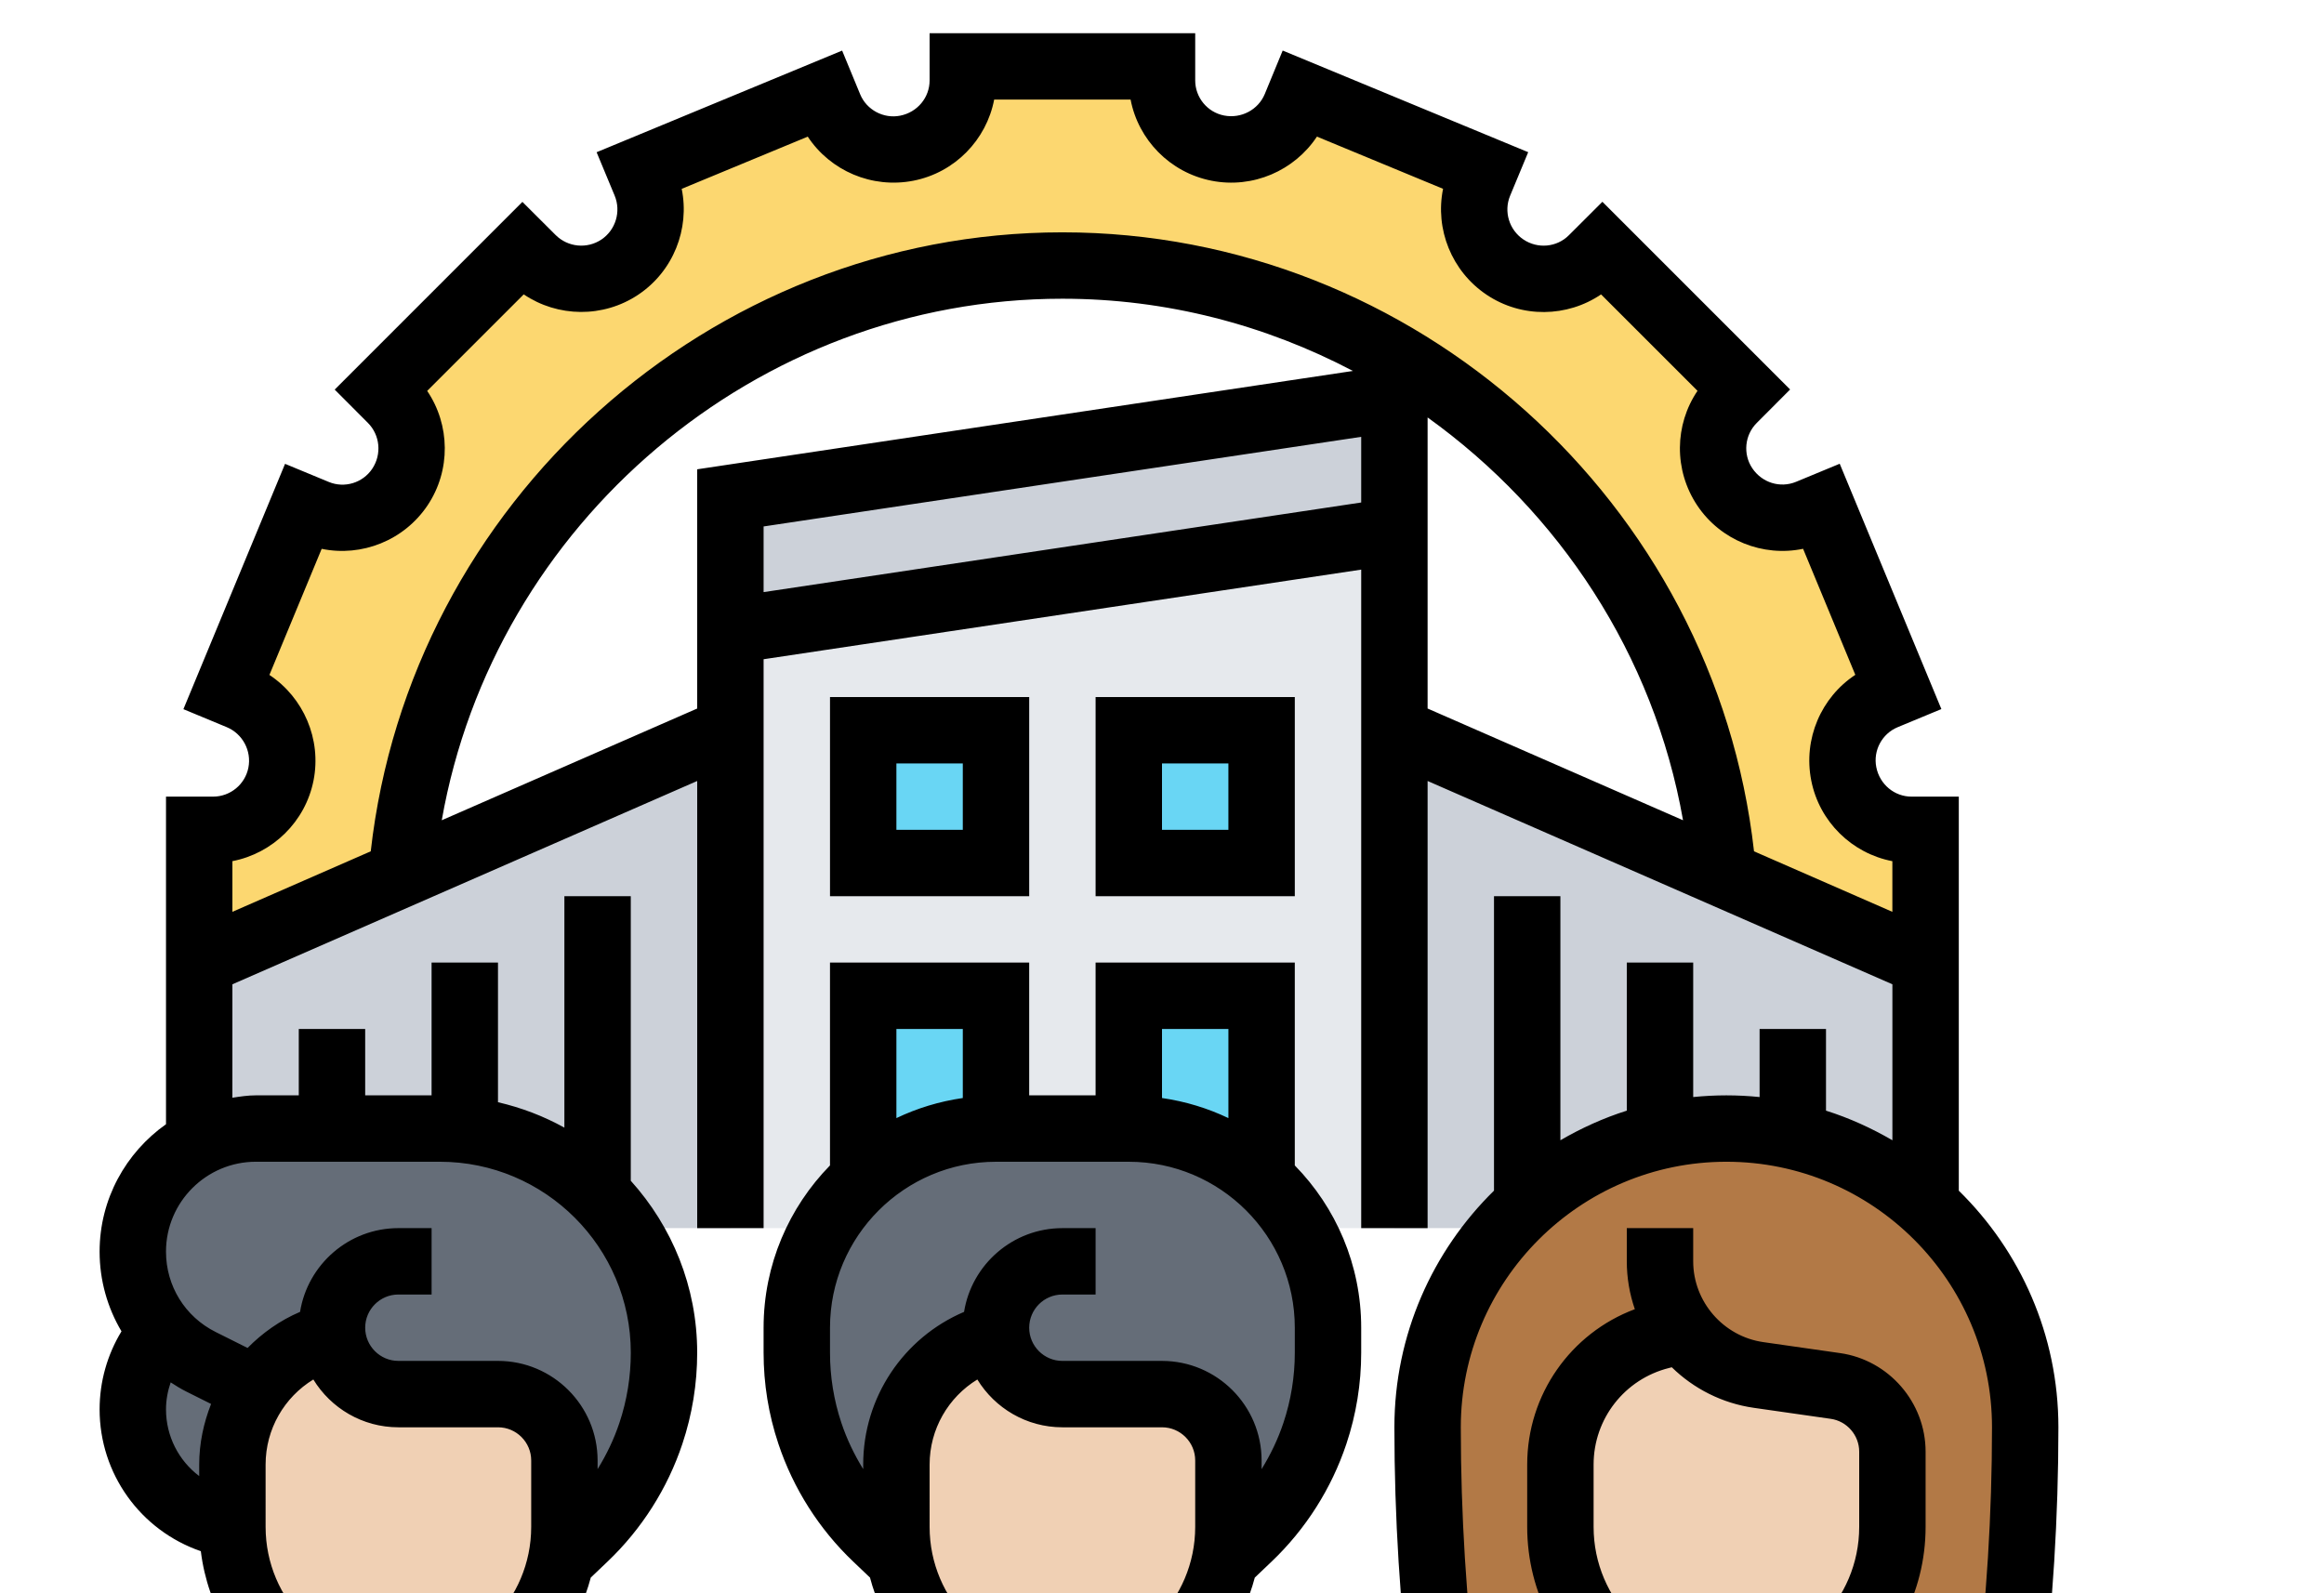 <svg xmlns="http://www.w3.org/2000/svg" id="_x33_0" enable-background="new 0 0 64 64" height="48" width="70" >
<g><g><g><path d="m58 25v4l-6.08-2.66c-.53-6.46-4.13-12.05-9.33-15.3-3.07-1.93-6.7-3.04-10.59-3.04-10.48 0-19.07 8.07-19.92 18.34l-6.08 2.66v-4h.42c.99 0 1.85-.7 2.04-1.68.2-.98-.33-1.96-1.25-2.34l-.38-.16 2.3-5.54.39.16c.92.38 1.97.06 2.52-.76l.01-.01c.55-.83.44-1.93-.26-2.64l-.3-.29 4.25-4.25.29.3c.41.4.94.61 1.48.61.4 0 .81-.12 1.16-.35.83-.56 1.15-1.62.77-2.54l-.16-.38 5.54-2.3.16.39c.38.92 1.35 1.44 2.33 1.25l.01-.01c.98-.19 1.68-1.04 1.68-2.04v-.42h6v.42c0 1 .7 1.85 1.68 2.04h.01c.97.2 1.95-.33 2.33-1.25l.16-.38 5.54 2.3-.16.38c-.38.92-.06 1.98.77 2.54h.01c.82.55 1.92.45 2.62-.26l.3-.3 4.25 4.25-.3.3c-.71.7-.81 1.8-.26 2.62l.01.02c.55.82 1.6 1.14 2.52.76l.39-.16 2.3 5.54-.39.16c-.92.38-1.44 1.35-1.25 2.33l.01.01c.19.98 1.04 1.68 2.04 1.68z" fill="#fcd770"/></g><g><path d="m18 35.96c-1.22-1.21-2.89-1.96-4.75-1.96h-3.25-2.29c-.62 0-1.2.15-1.71.42v-5.42l6.08-2.66 9.92-4.34v15h-3.14l-.84-1.02c-.01-.01-.01-.01-.02-.02z" fill="#ccd1d9"/></g><g><path d="m50 34.22c-1.52.35-2.89 1.08-4 2.07-.12.12-.24.23-.36.35s-.23.24-.34.36h-3.3v-15l9.92 4.34 6.08 2.66v7.29c-1.11-.99-2.48-1.72-4-2.07-.64-.14-1.31-.22-2-.22s-1.36.08-2 .22z" fill="#ccd1d9"/></g><g><path d="m42 12v4l-20 3v-4z" fill="#ccd1d9"/></g><g><path d="m22 19v3 15h20v-15-6z" fill="#e6e9ed"/></g><g><path d="m34 22h4v4h-4z" fill="#69d6f4"/></g><g><path d="m38 30v5.53c-1.06-.95-2.46-1.53-4-1.53v-4z" fill="#69d6f4"/></g><g><path d="m30 30v4c-1.54 0-2.94.58-4 1.53v-5.53z" fill="#69d6f4"/></g><g><path d="m26 22h4v4h-4z" fill="#69d6f4"/></g><g><path d="m8.56 57.58 3.44 4.42h-10v-2.46c0-1.63.65-3.19 1.8-4.34.55-.55 1.2-.99 1.91-1.29z" fill="#fcd770"/></g><g><path d="m22 62h-10l3.44-4.42 2.85-3.67c.71.3 1.36.74 1.91 1.29 1.15 1.15 1.8 2.71 1.8 4.34z" fill="#fcd770"/></g><g><path d="m15.44 57.58-3.44 4.42-3.44-4.42 3.44-2.58z" fill="#b4dd7f"/></g><g><path d="m18.29 53.91-2.85 3.67-3.44-2.58 3-2 2.35.59c.32.08.64.19.94.32z" fill="#a0d468"/></g><g><path d="m12 55-3.44 2.58-2.85-3.67c.3-.13.62-.24.94-.32l2.35-.59z" fill="#a0d468"/></g><g><path d="m42 59.54v2.46h-10l3.44-4.42 2.85-3.67c.71.3 1.36.74 1.91 1.29 1.15 1.15 1.8 2.71 1.8 4.34z" fill="#b4dd7f"/></g><g><path d="m28.56 57.58 3.44 4.42h-10v-2.46c0-1.63.65-3.19 1.8-4.34.55-.55 1.2-.99 1.91-1.29z" fill="#b4dd7f"/></g><g><path d="m35.44 57.58-3.44 4.42-3.44-4.42 3.44-2.58z" fill="#ff826e"/></g><g><path d="m38.29 53.91-2.85 3.67-3.44-2.58 3-2 2.35.59c.32.08.64.19.94.32z" fill="#fc6e51"/></g><g><path d="m32 55-3.44 2.58-2.85-3.67c.3-.13.62-.24.94-.32l2.35-.59z" fill="#fc6e51"/></g><g><path d="m62 59.54v2.46h-10l3.89-5 2.4-3.09c.63.27 1.2.64 1.7 1.1.07.06.14.12.21.19 1.15 1.15 1.8 2.71 1.8 4.34z" fill="#ff826e"/></g><g><path d="m48.11 57 3.89 5h-10v-2.46c0-1.63.65-3.19 1.8-4.34.07-.07.14-.13.21-.19.5-.46 1.07-.83 1.7-1.1z" fill="#ff826e"/></g><g><path d="m55.89 57-3.89 5-3.89-5z" fill="#b4dd7f"/></g><g><path d="m17 44v2c0 .34-.03.68-.1 1-.2.98-.68 1.86-1.36 2.54-.35.35-.75.64-1.19.87l-2.35.59c-.85 0-1.65-.21-2.35-.59-1.58-.84-2.65-2.5-2.65-4.41v-1.88c0-.84.26-1.62.71-2.27.54-.77 1.34-1.36 2.31-1.6.12.99.97 1.75 1.98 1.75h3c1.1 0 2 .9 2 2z" fill="#f0d0b4"/></g><g><path d="m12 51 2.35-.59.65 2.59-3 2-3-2 .65-2.59c.7.38 1.5.59 2.35.59z" fill="#f0d0b4"/></g><g><path d="m37 44v2c0 .34-.03.68-.1 1-.2.98-.68 1.86-1.36 2.54-.35.35-.75.64-1.19.87l-2.35.59c-.85 0-1.65-.21-2.35-.59-1.3-.69-2.25-1.93-2.55-3.41-.07-.32-.1-.66-.1-1v-1.88c0-1.83 1.24-3.42 3.02-3.87.12.99.97 1.75 1.98 1.75h3c1.1 0 2 .9 2 2z" fill="#f0d0b4"/></g><g><path d="m29 53 .65-2.59c.7.38 1.5.59 2.35.59l2.35-.59.65 2.59-3 2z" fill="#f0d0b4"/></g><g><path d="m50.7 40.07c.53.71 1.33 1.22 2.27 1.35l2.31.33c.99.15 1.72.99 1.72 1.98v2.27c0 1.38-.56 2.63-1.46 3.54-.35.35-.75.64-1.19.87-.7.38-1.5.59-2.35.59s-1.65-.21-2.35-.59c-1.58-.84-2.65-2.5-2.65-4.41v-1.88c0-1.83 1.25-3.43 3.03-3.88l.66-.16z" fill="#f0d0b4"/></g><g><path d="m48.11 57-2.4-3.09c.3-.13.62-.24.94-.32l.6-.15c1.08-.27 1.92-1.11 2.19-2.19l.21-.84c.7.38 1.5.59 2.35.59s1.65-.21 2.35-.59l.21.84c.27 1.08 1.11 1.92 2.19 2.19l.6.15c.32.08.64.19.94.32l-2.4 3.09z" fill="#f0d0b4"/></g><g><path d="m46.65 53.59c-.32.08-.64.19-.94.32-.63.27-1.2.64-1.7 1.1l-.01-.01-.5-4.03c-.33-2.64-.5-5.31-.5-7.97 0-1.95.62-3.75 2.3-6 .11-.12.22-.24.34-.36s.24-.23.36-.35c1.11-.99 2.48-1.72 4-2.07.64-.14 1.31-.22 2-.22s1.36.08 2 .22c1.52.35 2.89 1.08 4 2.07.12.12.24.23.36.35 1.63 1.62 2.64 3.88 2.64 6.36 0 2.66-.17 5.33-.5 7.97l-.5 4.03-.01.01c-.5-.46-1.07-.83-1.7-1.1-.3-.13-.62-.24-.94-.32l-.6-.15c-1.08-.27-1.92-1.11-2.19-2.19l-.21-.84c.44-.23.84-.52 1.19-.87.9-.91 1.46-2.16 1.46-3.54v-2.27c0-.99-.73-1.83-1.72-1.98l-2.31-.33c-.94-.13-1.74-.64-2.27-1.35l-.01.01-.66.16c-1.78.45-3.03 2.05-3.03 3.88v1.88c0 1.91 1.07 3.57 2.65 4.41l-.21.84c-.27 1.08-1.11 1.92-2.19 2.19z" fill="#b27946"/></g><g><path d="m10.02 40.25c-.97.24-1.77.83-2.31 1.6l-1.66-.83c-.45-.22-.84-.53-1.16-.9-.56-.66-.89-1.51-.89-2.41 0-1.43.81-2.68 2-3.29.51-.27 1.09-.42 1.71-.42h2.29 3.25c1.86 0 3.53.75 4.75 1.96.01.01.01.01.02.02l.84 1.02c1.1 2.88 1.14 3.31 1.14 3.75 0 .83-.13 1.65-.39 2.43-.4 1.2-1.09 2.27-2 3.14l-.71.68c.07-.32.1-.66.1-1v-2c0-1.1-.9-2-2-2h-3c-1.01 0-1.86-.76-1.98-1.75z" fill="#656d78"/></g><g><path d="m7 44.12v1.88l-.59-.2c-.72-.24-1.32-.7-1.75-1.28-.42-.58-.66-1.3-.66-2.06 0-.87.32-1.7.89-2.34.32.37.71.68 1.16.9l1.66.83c-.45.65-.71 1.43-.71 2.27z" fill="#656d78"/></g><g><path d="m30.02 40.25c-1.78.45-3.02 2.04-3.02 3.87v1.88c0 .34.03.68.1 1l-.71-.68c-.91-.87-1.6-1.94-2-3.14-.26-.78-.39-1.6-.39-2.43v-.75c0-1.09.29-2.12.81-3 .31-.55.72-1.05 1.19-1.47 1.06-.95 2.46-1.53 4-1.53h4c1.54 0 2.94.58 4 1.53.47.42.88.92 1.19 1.47.52.88.81 1.91.81 3v.75c0 .83-.13 1.65-.39 2.43-.4 1.2-1.09 2.27-2 3.14l-.71.68c.07-.32.1-.66.1-1v-2c0-1.1-.9-2-2-2h-3c-1.01 0-1.86-.76-1.98-1.75z" fill="#656d78"/></g></g><g><path d="m61.051 54.652.445-3.558c.334-2.678.504-5.401.504-8.094 0-2.79-1.151-5.314-3-7.129v-11.871h-1.423c-.514 0-.959-.366-1.062-.887-.1-.502.172-1.01.646-1.206l1.314-.545-3.062-7.391-1.316.545c-.478.197-1.024.028-1.318-.41-.285-.427-.229-1 .135-1.364l1.005-1.008-5.654-5.655-1.009 1.007c-.363.365-.938.419-1.37.129-.43-.288-.599-.843-.4-1.32l.544-1.31-7.395-3.062-.539 1.308c-.197.478-.713.749-1.226.649-.504-.098-.87-.543-.87-1.057v-1.423h-8v1.423c0 .514-.366.959-.887 1.062-.497.099-1.01-.172-1.205-.645l-.543-1.316-7.395 3.062.544 1.309c.198.479.029 1.034-.4 1.322-.432.288-1.008.232-1.377-.135l-1.002-1-5.654 5.655 1 1.003c.366.367.423.945.131 1.382-.285.426-.835.595-1.31.397l-1.316-.545-3.062 7.391 1.303.541c.48.199.755.713.654 1.223-.099.503-.546.871-1.063.871h-1.418v9.869c-1.206.853-2 2.252-2 3.839 0 .867.237 1.69.659 2.401-.428.704-.659 1.516-.659 2.351 0 1.934 1.224 3.643 3.049 4.273.208 1.699 1.128 3.177 2.453 4.132l-.328 1.31-1.768.442c-1.256.313-2.402.963-3.316 1.877-1.348 1.349-2.09 3.142-2.09 5.048v3.458h62v-3.458c0-1.835-.694-3.561-1.949-4.89zm-45.865-.574 1.431.358-1.365 1.755-1.522-1.142zm-3.186 2.172 2.025 1.519-2.025 2.603-2.025-2.603zm6.567-1.064c.333.207.648.444.928.724.971.97 1.505 2.26 1.505 3.632v1.458h-6.956zm4.433 4.356c0-1.373.534-2.663 1.505-3.633.28-.28.595-.517.928-.724l4.523 5.815h-6.956zm3-15.419v.137c-.27-.438-.494-.904-.657-1.393-.228-.682-.343-1.393-.343-2.115v-.752c0-2.757 2.243-5 5-5h4c2.757 0 5 2.243 5 5v.752c0 .721-.115 1.433-.343 2.115-.163.489-.387.956-.657 1.393v-.26c0-1.654-1.346-3-3-3h-3c-.552 0-1-.449-1-1s.448-1 1-1h1v-2h-1c-1.492 0-2.733 1.095-2.962 2.523-1.821.776-3.038 2.571-3.038 4.6zm3-11.043c-.706.102-1.378.308-2 .605v-2.685h2zm8 .605c-.622-.297-1.294-.503-2-.605v-2.08h2zm-9 10.438c0-1.068.563-2.029 1.438-2.563.528.863 1.479 1.44 2.562 1.44h3c.552 0 1 .449 1 1v2c0 2.206-1.794 4-4 4s-4-1.794-4-4zm4 12.127 2.025 1.519-2.025 2.603-2.025-2.603zm3.253-.06-1.522-1.142 1.456-.971 1.431.358zm-3.253-4.19c.576 0 1.132-.086 1.66-.239l.199.798-1.859 1.239-1.859-1.239.199-.798c.528.153 1.084.239 1.66.239zm-3.186 2.078 1.456.97-1.522 1.142-1.365-1.755zm9.753 1.108c.333.207.648.444.928.724.971.97 1.505 2.26 1.505 3.632v1.458h-6.956zm4.433 4.356c0-1.373.534-2.663 1.505-3.633.28-.28.595-.517.928-.724l4.523 5.815h-6.956zm7.155-1.542h3.69l-1.845 2.372zm5.246-2h-6.801l-1.217-1.565.114-.029c1.347-.336 2.403-1.342 2.827-2.65.532.156 1.093.244 1.676.244s1.145-.088 1.678-.243c.423 1.308 1.479 2.313 2.825 2.65l.115.029zm-3.401-6c-2.206 0-4-1.794-4-4v-1.877c0-1.379.935-2.576 2.273-2.91l.082-.021c.657.642 1.514 1.085 2.473 1.222l2.313.331c.49.069.859.495.859.989v2.266c0 2.206-1.794 4-4 4zm8-7c0 2.61-.164 5.25-.488 7.845l-.301 2.405c-.511-.272-1.051-.491-1.617-.633l-.605-.151c-.718-.18-1.275-.737-1.454-1.455l-.037-.146c1.512-1.09 2.502-2.862 2.502-4.865v-2.266c0-1.483-1.107-2.76-2.575-2.969l-2.313-.331c-1.205-.172-2.112-1.218-2.112-2.434v-1h-2v1c0 .501.085.987.242 1.442-1.934.724-3.242 2.575-3.242 4.681v1.877c0 2.003.99 3.775 2.503 4.866l-.036.146c-.18.718-.737 1.275-1.456 1.455l-.604.151c-.567.142-1.107.361-1.618.633l-.301-2.405c-.324-2.596-.488-5.236-.488-7.846 0-4.411 3.589-8 8-8s8 3.589 8 8zm-50.556-19.487c.245-1.245-.302-2.498-1.329-3.179l1.574-3.799c1.204.249 2.479-.25 3.189-1.309.707-1.057.681-2.427-.011-3.449l2.908-2.908c1.023.692 2.394.716 3.449.01 1.056-.705 1.556-1.979 1.309-3.189l3.797-1.573c.678 1.028 1.932 1.573 3.186 1.327 1.247-.246 2.197-1.232 2.429-2.444h4.109c.232 1.212 1.184 2.198 2.438 2.445 1.245.245 2.495-.302 3.175-1.329l3.799 1.573c-.247 1.209.254 2.484 1.314 3.193 1.056.707 2.425.681 3.445-.012l2.905 2.905c-.693 1.021-.719 2.391-.005 3.458.705 1.052 1.979 1.552 3.185 1.301l1.573 3.797c-1.027.677-1.575 1.929-1.327 3.185.245 1.246 1.23 2.196 2.443 2.429v1.526l-4.167-1.823c-1.18-10.502-10.202-18.648-20.832-18.648s-19.652 8.146-20.833 18.648l-4.167 1.823v-1.527c1.213-.234 2.198-1.185 2.444-2.431zm11.556-2.167-7.694 3.366c1.573-8.937 9.47-15.712 18.694-15.712 3.137 0 6.117.791 8.751 2.176l-19.751 2.963zm2-5.485 18-2.7v1.978l-18 2.7zm20-3.284c3.956 2.839 6.815 7.143 7.694 12.135l-7.694-3.366zm-36 17.077 14-6.125v13.471h2v-17.139l18-2.7v19.839h2v-13.471l14 6.125v4.699c-.628-.365-1.295-.67-2-.892v-2.461h-2v2.051c-.329-.033-.662-.051-1-.051s-.671.018-1 .051v-4.051h-2v4.461c-.705.222-1.372.527-2 .892v-7.353h-2v8.871c-1.849 1.816-3 4.339-3 7.129 0 2.693.17 5.416.504 8.093l.445 3.558c-.366.388-.682.809-.949 1.258-.302-.508-.662-.986-1.091-1.414-.914-.915-2.061-1.564-3.316-1.877l-1.768-.442-.328-1.31c1.113-.802 1.938-1.974 2.298-3.337l.508-.484c1.025-.976 1.804-2.202 2.251-3.544.296-.887.446-1.812.446-2.749v-.752c0-1.902-.765-3.627-2-4.889v-6.111h-6v4h-2v-4h-6v6.111c-1.235 1.263-2 2.988-2 4.889v.752c0 .937.15 1.862.446 2.747.447 1.343 1.226 2.569 2.25 3.544l.509.485c.36 1.362 1.185 2.534 2.298 3.337l-.328 1.31-1.768.442c-1.256.313-2.402.963-3.316 1.877-.429.429-.789.906-1.091 1.414-.302-.508-.662-.986-1.091-1.414-.914-.915-2.061-1.564-3.316-1.877l-1.768-.442-.328-1.31c1.113-.802 1.938-1.974 2.298-3.337l.508-.484c1.025-.976 1.804-2.202 2.251-3.544.296-.886.446-1.811.446-2.748 0-1.992-.761-3.804-2-5.179v-8.573h-2v6.973c-.619-.344-1.292-.602-2-.766v-4.207h-2v4h-2v-2h-2v2h-1.292c-.242 0-.475.036-.708.072zm.708 5.346h5.54c3.172 0 5.752 2.581 5.752 5.752 0 .721-.115 1.433-.343 2.115-.163.489-.387.956-.657 1.393v-.26c0-1.654-1.346-3-3-3h-3c-.552 0-1-.449-1-1s.448-1 1-1h1v-2h-1c-1.492 0-2.733 1.095-2.962 2.523-.604.257-1.133.634-1.581 1.087l-.96-.48c-.924-.461-1.497-1.389-1.497-2.422 0-1.493 1.215-2.708 2.708-2.708zm-2.708 7.46c0-.28.052-.553.141-.813.149.097.3.191.461.272l.756.378c-.224.571-.358 1.184-.358 1.826v.347c-.618-.467-1-1.203-1-2.01zm3 1.663c0-1.068.563-2.029 1.438-2.563.528.863 1.479 1.44 2.562 1.44h3c.552 0 1 .449 1 1v2c0 2.206-1.794 4-4 4s-4-1.794-4-4zm4 7.877c.576 0 1.132-.086 1.66-.239l.199.798-1.859 1.239-1.859-1.239.199-.798c.528.153 1.084.239 1.66.239zm-3.186 2.078 1.456.97-1.523 1.142-1.365-1.755zm-5.814 5.464c0-1.373.534-2.663 1.505-3.633.28-.28.595-.517.928-.724l4.523 5.815h-6.956zm58 1.458h-6.956l4.523-5.814c.333.207.648.444.928.724.971.97 1.505 2.26 1.505 3.632z"/><path d="m31 21h-6v6h6zm-2 4h-2v-2h2z"/><path d="m39 21h-6v6h6zm-2 4h-2v-2h2z"/></g></g></svg>